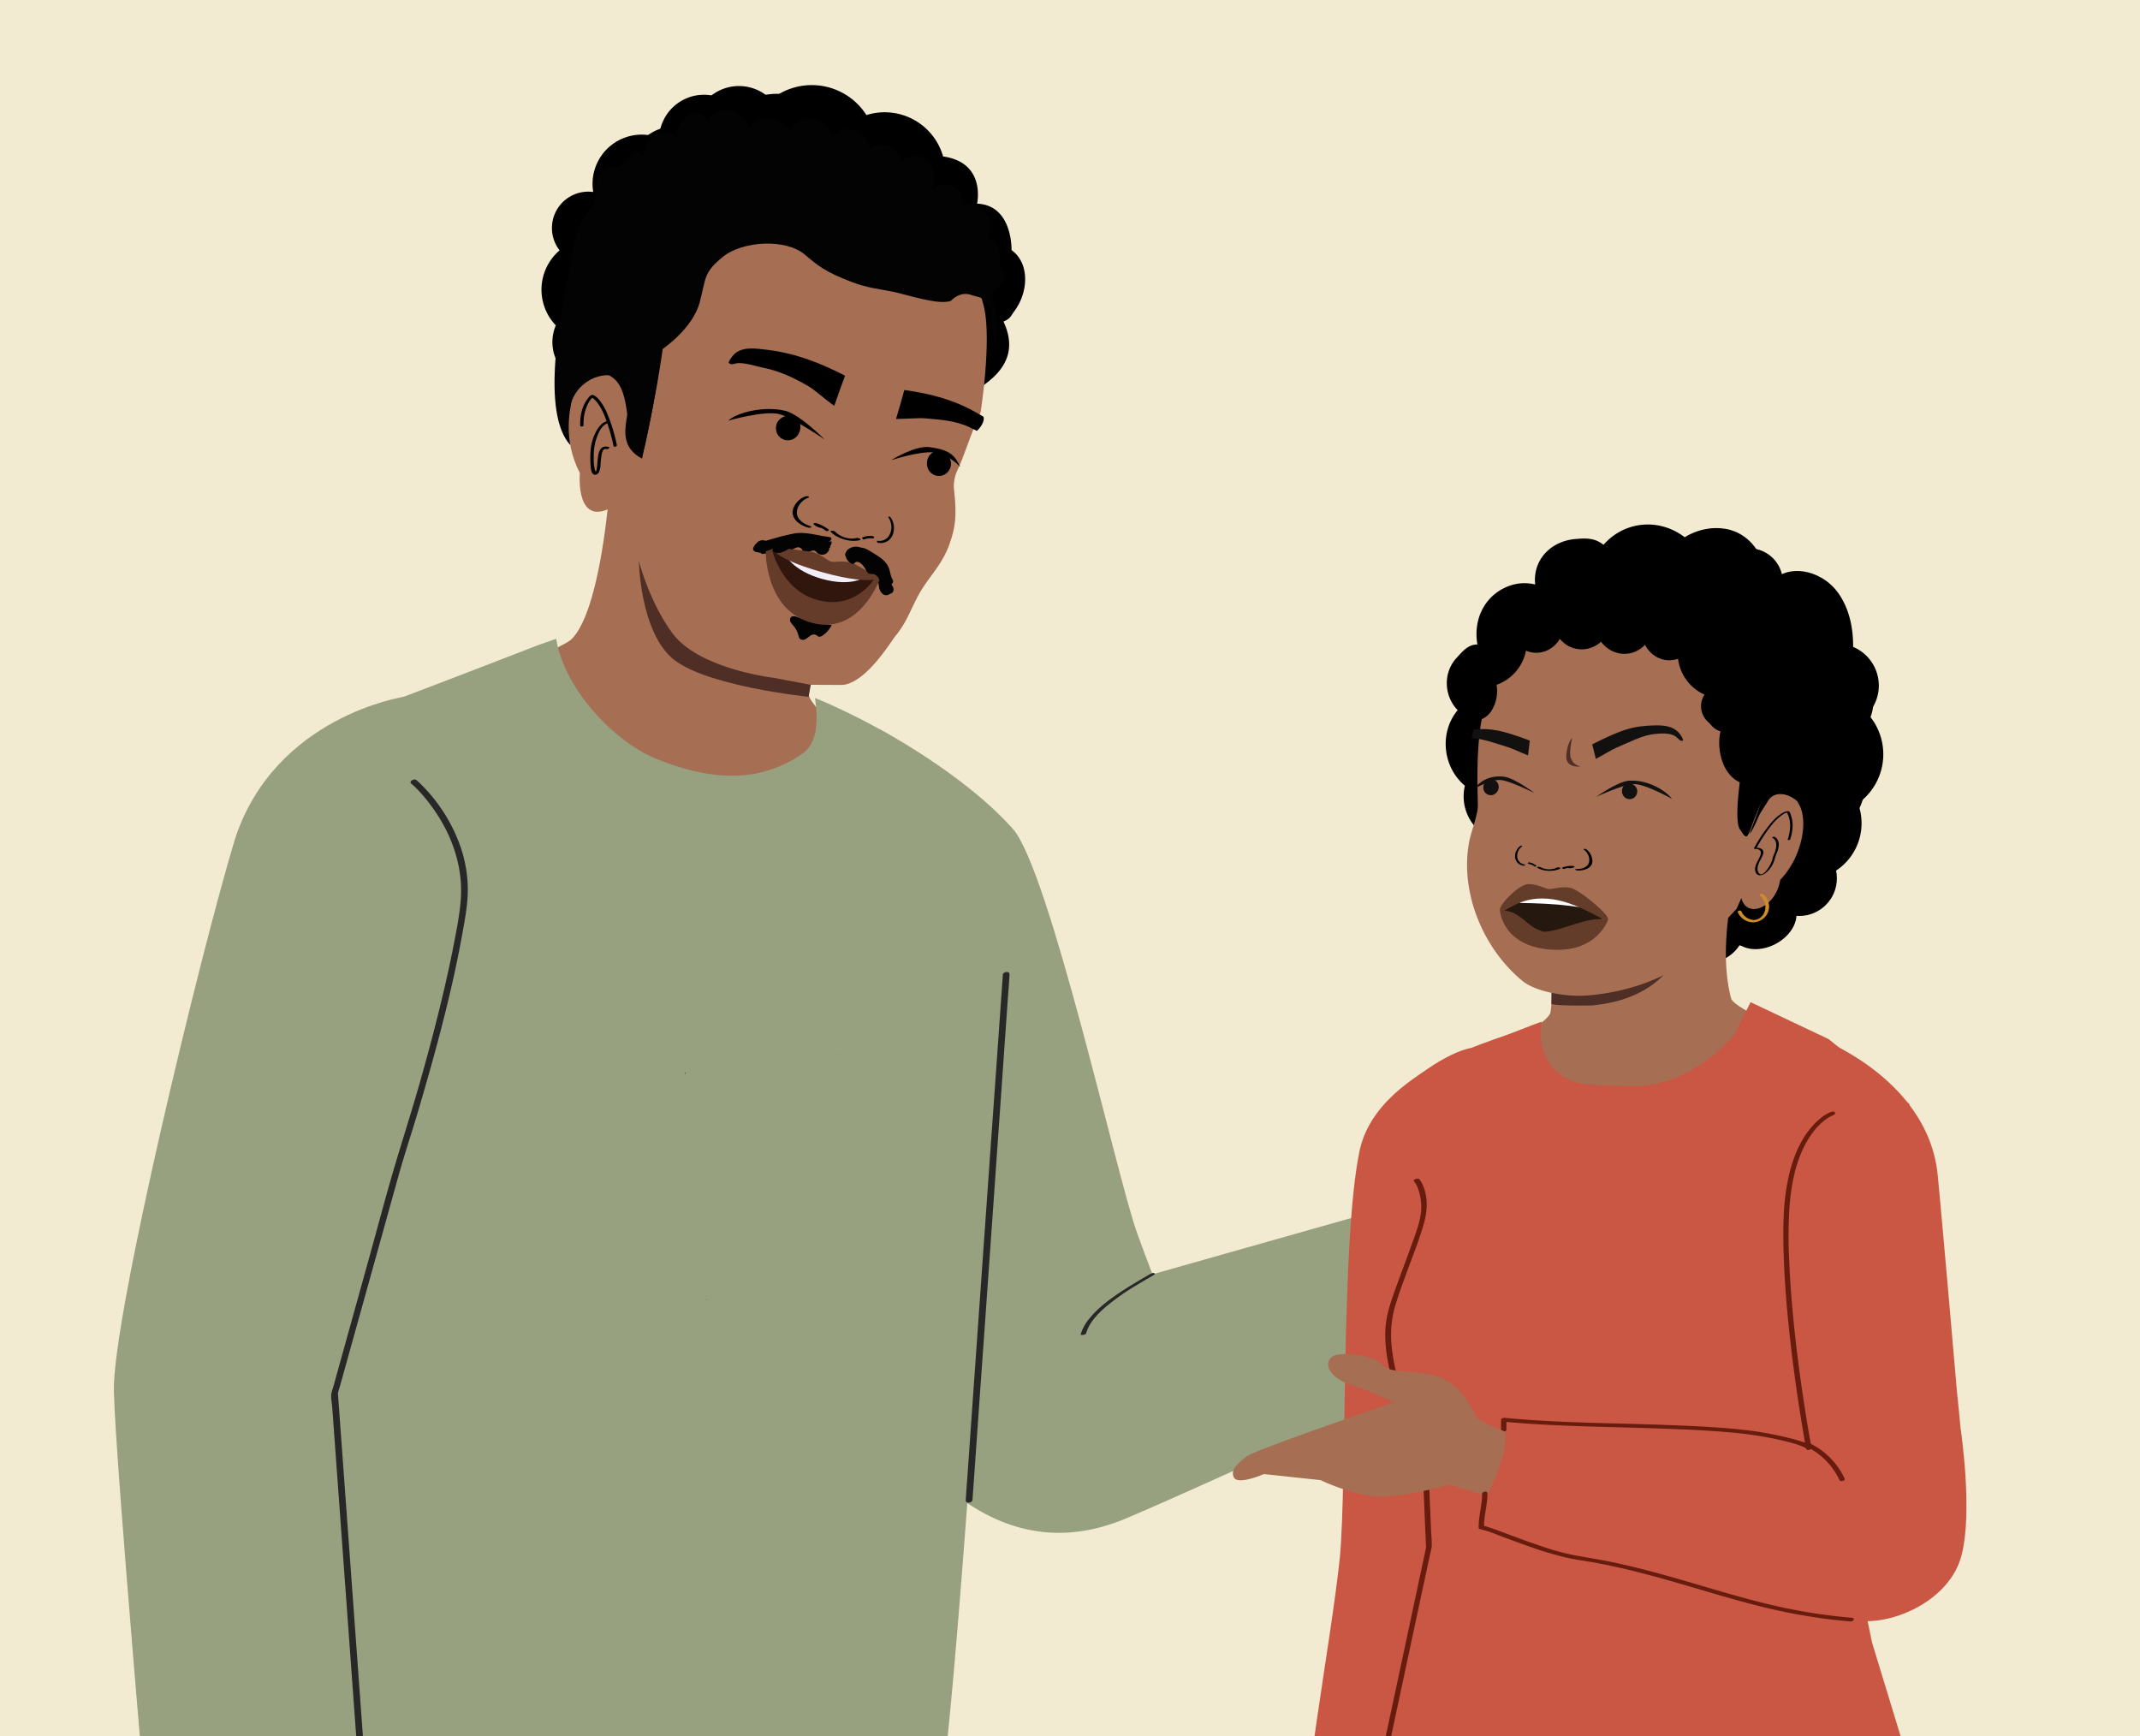 <svg xmlns="http://www.w3.org/2000/svg" viewBox="0 0 1303.15 1057.31"><rect x="0" y="0" width="1303.15" height="1057.31" fill="#808080" stroke="none"/><defs><style>.cls-1{fill:#f2ebd1;}.cls-2{fill:#a66e53;}.cls-3{fill:#97a07f;}.cls-4{fill:#4f2e25;}.cls-5{fill:#c95744;}.cls-6{fill:#681c0e;}.cls-7{fill:#030303;}.cls-8{fill:#252525;}.cls-9{fill:#010101;}.cls-10{fill:#13110f;}.cls-11{fill:#ce8d2a;}.cls-12{fill:#24180f;}.cls-13{fill:#fff;}.cls-14{fill:#643c2a;}.cls-15{fill:#513835;}.cls-16{fill:#745245;}.cls-17{fill:#282828;}.cls-18{fill:#653c29;}.cls-19{fill:#31160e;}.cls-20{fill:#f1eef7;}</style></defs><g id="Layer_11" data-name="Layer 11"><polyline class="cls-1" points="1330.16 1087.27 1330.16 -25.51 -19.64 -25.51 -19.64 1087.27"/><path d="M1137.4,434.72a25.54,25.54,0,0,0-19.09-42.79,27.94,27.94,0,0,0-32.71-35.7,20.65,20.65,0,0,0-34.11-17.32c-.37-.4-.76-.78-1.16-1.16a29.36,29.36,0,0,0-41.5,1.26,24.31,24.31,0,0,0-30.08,12l-56.86,177.6a46.41,46.41,0,0,0,42.53,29.25,40.39,40.39,0,0,0,54.08,15.32,23.46,23.46,0,0,0,40.77,2.44c2.07.49,4.18.89,6.3,1.21-1.83-6.7,2-15.19,11-14.64s18.46-7.14,20.17-16.05c1.14-6,9.1-8.82,14.26-7.09a10.78,10.78,0,0,1,2.09.94,20.24,20.24,0,0,0-2.83-6c.3-.11.61-.21.9-.33a34.5,34.5,0,0,0,20.25-44.4,36.37,36.37,0,0,0,3.23-2.6A36.78,36.78,0,0,0,1137.4,434.72Z"/><ellipse cx="1074.08" cy="561.21" rx="21" ry="15.35" transform="translate(-137.76 568.06) rotate(-27.91)"/><path class="cls-2" d="M900.25,723.37s14.23-39.72,28.9-52.59c4.13-3.62,50.09-39.72,50.09-39.72s12.09,8.45-1.65,23.69c-10.69,11.86-21.7,22.36-21.7,22.36h0L990,672s37.8-12.18,47.15-14.28,29.22-7.53,35.52,3.08c0,0,14.39-5.06,17.53,1.5a10.92,10.92,0,0,1,.94,10.09l-6.17,4.13s4.37.38,4.18,7.79-60,34.13-60,34.13L1027,722s42.81-11.31,45.14-7.91,4.76,5.92-1.06,10.18S954,774.82,940.26,777.5c-3.61.7-10.48-1-12.75-.46-6.39,1.38-17.93,6.8-17.93,6.8l-28.64-52.23Z"/><path class="cls-3" d="M896.33,720.88,651.06,790.36C638,805.17,521.27,747.6,507.35,761.64c-20.83,21,34,80,34,80s-20.15,10,7.39,36.21c35.47,42.35,78.65,69.38,133.59,48.13,19.12-7.39,201.52-89.36,249.22-117.23,0,0-18.74-27.91-25.84-49A224.58,224.58,0,0,1,896.33,720.88Z"/><path class="cls-4" d="M946.71,727a210.41,210.41,0,0,1-32.83,8,211,211,0,0,1-33.32,5.33,207.65,207.65,0,0,1,32.78-8A209.09,209.09,0,0,1,946.71,727Z"/><path class="cls-4" d="M940.75,712.25c0,.75-14.58,2.46-32.41,5.74s-32.17,6.73-32.38,6a131.39,131.39,0,0,1,31.87-8.71A127.34,127.34,0,0,1,940.75,712.25Z"/><path class="cls-4" d="M843.77,674s14.62,21.76-9.19,59C834.58,733,867,696,843.77,674Z"/><path class="cls-2" d="M1059.25,523.83s-14.51,48.92-5.1,84.13c1.31,4.91,25.28,15.45,25.29,15.45-1-.56-23,14.57-23.94,15.14-16.67,10.18-15.31,40.42-36.79,42.55-22.72,2.26-56.78,8.9-78,.5-14.91-5.89-14.21-32.35-26.25-42.42,0,0,27.73-16.52,29.58-22.22s1-53.85,1-53.85"/><path class="cls-5" d="M935.8,624.66c-6.59,3-96.52,22.17-107.89,76.16s-7.62,200.35-12,247.57c-5.82,55.06-23.68,142.72-25.83,213.37l5.36,66.39,50.57-3.25s42-251.73,63.17-327.49S935.8,624.66,935.8,624.66Z"/><path class="cls-5" d="M853.41,983.05c-.23,29.9-27.46,61.79-10.41,90,24.2,40,71,48.43,114.16,48.24,39-.18,77.71-4.9,116.13-10.92,17.42-2.73,35.34-7.54,52.76-6.74,2.73.12,46,1.45,44.44-3.41L1140,1000.3l-8.17-39.43,30.93-288.6-49.28-39.55L1066,610.26l-9.55,19.2c-13.52,16.77-36.79,31.39-59.11,31.86-6.54.14-24.1-.24-31.08-1-19.47-2.24-30.9-17.85-27.42-38.08.12-.65-39.38,15.41-42.27,15.81-15.43,2.13-41.36,22.15-45.06,28,0,0-12.37,142.87-12.45,166C839,848.05,854.12,886.57,853.41,983.05Z"/><path class="cls-6" d="M860.91,719.15a13.54,13.54,0,0,1,2.63,4.81,32.19,32.19,0,0,1,1.85,13.26c-.56,7-3.43,14.13-5.77,20.74-3.11,8.76-6.49,17.42-9.6,26.19-2.49,7-5.2,14.26-6.06,21.69-1,8.33-.09,16.89,1.55,25.08a97.06,97.06,0,0,0,10,28,63.85,63.85,0,0,0,8,11.53c.6.67,1.67,1.41,1.93,2.23a4.33,4.33,0,0,1,0,1.14L866,886.4l1.72,40.27.58,13.71a18.79,18.79,0,0,1,.09,2.12c0-.39-.18.75-.22.93l-4.81,22.51L855,1005.13l-8.34,39-4.79,22.4-.23,1.08c-.19.91,3.2.37,3.4-.56l3.41-15.94,7.84-36.67,8.7-40.68,6-28a31.81,31.81,0,0,0,.87-4.19,74,74,0,0,0-.34-7.87l-1.67-39.12-.72-17-.21-4.77a5,5,0,0,0,0-1.09c-.26-.84-1.4-1.63-2-2.3-6.63-7.4-11.15-16.56-14.33-25.9a102.48,102.48,0,0,1-5.44-27.83,62.46,62.46,0,0,1,2.81-21.6c2.62-8.65,5.89-17.1,9-25.57,3-8,6.11-16.12,8.35-24.42,1.95-7.25,2.25-14.88-.7-22a13.5,13.5,0,0,0-2.48-4.18c-.67-.69-3.87.55-3.23,1.22Z"/><path class="cls-7" d="M604.38,178.34c4.45-2.41,9.64-6.49,8.15-11.33-.45-1.45-1.47-2.66-2.07-4-1.46-3.34-.4-7.2-.85-10.81s-4.14-7.49-7.27-5.63c2.17-5.29,2.41-11.68-.71-16.47s-10.15-7.07-14.91-3.92a10.59,10.59,0,0,0-17.92-10.26c1.89-5.87,1.67-12.92-2.45-17.5s-12.78-4.88-15.88.45c-.89-8.64-12.92-13.68-19.7-8.25a13.34,13.34,0,0,0-23-7.55A14.08,14.08,0,0,0,482,79.64c-4.71-8.6-18.68-9.83-24.82-2.19A14.08,14.08,0,0,0,432,73.51c-1.84-4.75-8.84-5.66-12.94-2.65s-5.67,8.44-5.86,13.53c-2.41-4.26-8.86-4.72-12.9-2s-6.08,7.64-7.14,12.41c-5.88-4.29-5.66-2.35-10.66,2.93-1.13,1.19-2.11,2.6-3.59,3.3s-3.33.53-5,.73a11.16,11.16,0,0,0-9.14,7.55c-1.47,4.68.27,10-1.74,14.51-1.18,2.63-3.5,4.56-5.12,6.94-5.9,8.72-8.35,21.12-9.61,31.58-1,8.6-20.8,85.43.07,108.7,19.76-31.49,50.48-140.95,86.31-150.86a152.26,152.26,0,0,1,108.46,10.91s34.74,8,41.9,14.49S604.38,178.34,604.38,178.34Z"/><path d="M574.29,95.27c-.09-.33-.19-.66-.29-1a37,37,0,0,0-46.39-24.2,40.28,40.28,0,0,0-2.6-3.61,39.44,39.44,0,0,0-55.48-5.86,27.38,27.38,0,0,0-46.9,18,29.93,29.93,0,0,0-40.08,33,22.14,22.14,0,0,0-20.49,35.54c-.45.38-.88.78-1.31,1.18a31.49,31.49,0,0,0-1,44.51,26.07,26.07,0,0,0,11.19,32.89l186.92,71c19.1-6.44,28.48-35.34,29.8-55.44C608.47,230.64,621,217,611.07,195.81c4.2-1.78,4.23-3.06,6.91-6.75,8.16-11.25,9.26-28.61-2-36.76,0,0,.81-27.42-21-28.28C595,124,600.72,99,574.29,95.27Z"/><path d="M553,100.58c-.09-.33-.19-.66-.29-1-8.06-25.61-12.29-34.92-46.4-24.2a37.88,37.88,0,0,0-2.6-3.61,39.44,39.44,0,0,0-55.47-5.86,27.38,27.38,0,0,0-46.9,18,29.94,29.94,0,0,0-40.09,33,22.15,22.15,0,0,0-20.49,35.54c-.44.38-.88.77-1.3,1.18a31.47,31.47,0,0,0-1,44.5A26.07,26.07,0,0,0,349.59,231l186.92,71a49.76,49.76,0,0,0,33.74-43.88,43.31,43.31,0,0,0,19.49-57,25.16,25.16,0,0,0,4.92-43.52s.81-27.42-21-28.28C573.62,129.32,579.38,104.33,553,100.58Z"/><path class="cls-7" d="M603.26,178.18c4.45-2.42,9.64-6.5,8.16-11.34-.45-1.45-1.47-2.66-2.08-4.05-1.46-3.34-.4-7.2-.85-10.81s-4.13-7.49-7.26-5.63c2.16-5.29,2.41-11.68-.72-16.47s-10.14-7.07-14.91-3.92a10.59,10.59,0,0,0-17.92-10.26c1.9-5.87,1.68-12.91-2.45-17.5s-12.78-4.88-15.88.46C548.47,90,536.44,85,529.66,90.41a13.35,13.35,0,0,0-23-7.56,14.07,14.07,0,0,0-25.81-3.37c-4.71-8.61-18.68-9.84-24.83-2.19a14.08,14.08,0,0,0-25.18-4c-1.83-4.75-8.83-5.66-12.93-2.65s-5.68,8.44-5.87,13.53c-2.41-4.26-8.85-4.71-12.9-2S393.1,89.89,392,94.66c-5.87-4.28-5.66-2.35-10.66,2.93-1.12,1.19-2.11,2.6-3.59,3.3s-3.32.54-5,.73a11.17,11.17,0,0,0-9.14,7.55c-1.48,4.68.27,10-1.75,14.52-1.18,2.62-3.5,4.55-5.11,6.94-5.9,8.72-8.36,21.12-9.61,31.57-1,8.6-20.8,85.43.06,108.71C367,239.42,397.7,130,433.54,120A152.32,152.32,0,0,1,542,131s34.73,8,41.9,14.49S603.26,178.18,603.26,178.18Z"/><path class="cls-2" d="M371.33,295.64s-5,75.43-23.33,93.65c-4.8,4.77-50.11,23.44-50.11,23.44L458.8,522.68,535.14,468s-41.54-36.71-42.58-44.61,13.15-67.86,13.15-67.86"/><path class="cls-4" d="M496.6,400.78l-4.2,23.53s-64.91-6.6-83.79-24.11-19.56-58.35-19.56-58.35Z"/><path class="cls-8" d="M368.37,305c0,.15,0,.27-.05.42A.64.64,0,0,1,368.37,305Z"/><path class="cls-2" d="M370.61,299.83l5.22-58.95L386,175.82l34.84-50.59,50.4-13,52.1,19s39.36,5.81,51.82,12,18.44,22.71,23.73,42.52-1.55,63.92-1.55,63.92c.16,1.11-1.91,5.44-2.3,6.34-5,11.48-8,21.81-12,30.33A22.59,22.59,0,0,0,581,298.56c1.87,16.66.42,23.35-2.78,32.66-4.38,12.71-13.21,20.68-18.75,30.85-5.17,9.49-7.4,17.05-14.3,25.33-2.23,2.67-17.69,28.52-32.17,29.69L493.7,417l-22.38-4.22s-45.56-5.28-61.69-27-22.2-50.29-22.2-50.29"/><path d="M602.85,159.88c-.27,1-.58,2.35-.9,3.92-.53-1-1.11-2.18-1.75-3.52a78.73,78.73,0,0,0-4.38-8A23.58,23.58,0,0,1,602.85,159.88Z"/><path d="M374.86,169.81l.53-2.82c2.31-12.57,18.42-30,43.09-46.47,42.43-28.44,40.79-29.2,93.95-14.12,3.66,1,7.28,2.22,10.75,3.5,30,11,56.33,16.5,72.64,42.42a12.12,12.12,0,0,0-7.2-1.92,5.67,5.67,0,0,0-4.72-5c-22.62-4.48-41.26-20.68-63.08-27.94-4.52-1.5-15.6-5.73-23.28-4.73-17.63-4.13-40.13-1.62-48.93.43-11.7,2.74-39.47,8.18-41.88,37.54l-14.64,88.58c-.78,5,.37,11.4-.09,16.37l-25.74,13.87c-4.19-18.68-9.32-40.7-11.31-45.88C351.84,215.57,372.41,182.91,374.86,169.81Z"/><path class="cls-2" d="M375,307.54c-25.07,15.88-21.9-19.5-21.9-19.5-10.61-20.63-6.46-39.18-3.1-51.74S367.22,227,367.22,227c11.56,3.94,15.43,11.48,16.41,53.65"/><path d="M565.15,142c-19.25-4.32-67.21-28.16-93.08-35.22-10.72-2.92-52.3,16.5-58.25,21.64-13.63,11.8,4.55,49.11-23.21,90-9.17,13.5-12.42-14.12-22.16-6.05S355,223.68,355,223.68c3.11-44,3-42.42,21.12-82.71s67.84-49.12,90.81-48.08,92.89,22.83,110.32,35.79"/><path d="M375.61,271a102.71,102.71,0,0,0-5.83-19.12,32.36,32.36,0,0,0-5.17-8.71,9.13,9.13,0,0,0-3.27-2.58c-1.42-.55-2.49.95-3.27,1.94-3.68,4.62-4.89,10.74-4.77,16.52,0,1.09,2.09.79,2.07-.15a26.69,26.69,0,0,1,2.83-13.35,16.44,16.44,0,0,1,2.09-3,5.44,5.44,0,0,1,.87-.87l-1,.27c-.51-.11-.08,0,0,0,.31.24.1,0,.47.23a10.73,10.73,0,0,1,2.1,1.82c3.2,3.56,5.13,8.23,6.73,12.67a121.38,121.38,0,0,1,4.14,14.84c.21,1,2.25.44,2-.54Z"/><path d="M370.64,272.2c-8.27-2.26-6,10.42-7.61,14.67-.09.22-.26.43-.33.65a2.47,2.47,0,0,1-.23.23l0,0a.49.49,0,0,1,.53-.06,12.27,12.27,0,0,1-.82-1.79,31,31,0,0,1-.62-8,33.46,33.46,0,0,1,1.54-10.65c1.25-3.67,3.42-8.92,7.72-9.73,1.28-.24.91-1.53-.35-1.3-4.28.8-6.88,4.89-8.46,8.61a28.44,28.44,0,0,0-2.33,9.23,56.1,56.1,0,0,0,0,9.87c.16,1.41.3,4.07,1.74,4.89s2.84-.36,3.41-1.54a13.78,13.78,0,0,0,.91-4.76,40.13,40.13,0,0,1,.79-6.47c.4-1.58,1.05-3.08,2.89-2.58.82.22,2.41-1,1.2-1.31Z"/><path d="M485,254.63c-2.59-2.2-6.34-1.67-8.65-.41a7.7,7.7,0,0,0-3,3,7.87,7.87,0,0,0,.21,7.4,7.31,7.31,0,0,0,7.85,3.3c4-.85,6.15-4.91,6-8.26a7.14,7.14,0,0,0-2.34-5"/><path d="M569.71,274.69c3.29-.85,6.43,1.25,8,3.4a7.67,7.67,0,0,1,1.44,4,7.87,7.87,0,0,1-3.41,6.56,7.32,7.32,0,0,1-8.51-.44c-3.21-2.51-3.39-7.1-1.77-10a7.14,7.14,0,0,1,4.28-3.47"/><path d="M542.67,280.22s14.57-9.13,23.42-7.94c12.92,1.74,15.51,5.34,18.67,12.16,0,0-6.9-8-16-8.94C560,274.57,542.67,280.22,542.67,280.22Z"/><path d="M502.27,267.71s-15.17-15.26-23.82-17.48c-12.63-3.24-29.49.78-35,5.92,0,0,22.48-6.45,31.32-3.92C483.24,254.64,502.27,267.71,502.27,267.71Z"/><path d="M514.59,228.8c-1.06,2.91-2.13,5.82-3.21,8.75-.82,2.22-2.53,7.35-3.35,9.56-6.33-4.43-11.62-9.54-15.86-12-8.4-4.86-17.28-9.17-26.88-11.06-4.6-.91-12.66-3.69-17.11-2.76-1.4.29-2.91,1.14-4.33-.27-.59-.58,1.87-3.75,2.12-4.07,5-6.38,13.86-4.84,22-3.83,16.57,2.05,31.82,8,46.64,15.67"/><path d="M598.71,253.64l-4.82-2.73c-13.39-7.64-28-11.32-43.2-13.42q-1.25,4.47-2.51,9c-.63,2.29-1.92,6.36-2.54,8.64,7.14-.07,13.48-.74,18-.36,8.92.74,18.34,1.42,26.49,5.28.65.31,4.11,2,4.72,2.34C598.71,259,599.73,254.63,598.71,253.64Z"/><path d="M521.48,327.62c-4.17,1.14-9.73-.62-12.93-3.85-.71-.72-3.59-.84-2.6.16,4.23,4.27,12.3,6.43,17.68,4.95.53-.14.53-.54,0-.87a3.21,3.21,0,0,0-2.13-.39"/><path d="M504.59,322.47a23.38,23.38,0,0,0-7.62-3.92,1.85,1.85,0,0,0-1.33.12c-.29.16-.4.44-.13.69a8.88,8.88,0,0,0,4.2,2.06,1.73,1.73,0,0,0,1.49-.23c.34-.33-.06-.69-.43-.77a7,7,0,0,1-3.39-1.67l-1.47.8a20.9,20.9,0,0,1,6.8,3.53,1.74,1.74,0,0,0,1.52.18c.34-.12.75-.47.36-.79"/><path d="M493.41,320.28c-3.25-.83-6.76-3.17-7.79-6-1.56-4.36,2.05-9.73,6.69-11.22.51-.16.35-.56-.08-.76a2.62,2.62,0,0,0-1.83,0c-4,1.3-7.45,5.58-7.73,9.27-.26,3.45,2.33,6.49,6,8.36a17.67,17.67,0,0,0,3.51,1.34c.49.12,1.42.18,1.75-.16s-.08-.63-.54-.75"/><path d="M527.86,327.3a.45.45,0,0,1,.56-.54,3.84,3.84,0,0,0,2.73-.27c.21.43.41.86.62,1.28a11.6,11.6,0,0,0-5.55.7.91.91,0,0,1-1-.41c-.17-.22-.3-.7.06-.84"/><path d="M525.27,327.22a12.86,12.86,0,0,1,6.21-.76,1.1,1.1,0,0,1,.78.61.49.49,0,0,1-.17.68"/><path d="M534.55,329.31a6.86,6.86,0,0,0,6.6-2.76,10.23,10.23,0,0,0-.08-11.32.41.41,0,0,1,.32-.67,1.26,1.26,0,0,1,1.05.63,11.45,11.45,0,0,1,1.37,9.91,7.91,7.91,0,0,1-8.9,5.48c-.32-.07-.87-.35-.93-.78s.26-.55.57-.49"/><path d="M441.52,107.31c-19.87,3.73-28.69,8.84-41.15,24.77l112.9-16.93a96.31,96.31,0,0,0-22.48-6.68C470.79,105.5,461.4,103.58,441.52,107.31Z"/><path d="M441.94,106.24a89.78,89.78,0,0,0-20.65,6,52.08,52.08,0,0,0-15,10.58,100.66,100.66,0,0,0-8.16,9.34c-.89,1.14,1.31,1,1.84,1l11.27-1.69,26.94-4,32.57-4.88L499,118.3c4.56-.68,9.14-1.28,13.68-2l.19,0c.59-.09,4.16-1.39,2.43-2.11a112.37,112.37,0,0,0-15.57-5.29c-5.09-1.28-10.32-1.93-15.51-2.7-8.55-1.26-17.13-2.31-25.79-1.91a121.66,121.66,0,0,0-16.47,2c-.76.15-2.66.52-2.86,1.47s1.57.76,2,.67a99.86,99.86,0,0,1,25.76-1.73c4.19.32,8.36.87,12.52,1.48,5,.72,10,1.3,14.93,2.43a110.07,110.07,0,0,1,16.95,5.63l2.42-2.11-11.27,1.69-26.94,4-32.57,4.88-28.25,4.24-9.25,1.38A38.47,38.47,0,0,0,401,131a1.25,1.25,0,0,1-.19,0l1.84,1c3.91-5,8.11-9.89,13.18-13.76A45.12,45.12,0,0,1,430,111a102.6,102.6,0,0,1,11.11-2.66c.76-.14,2.65-.51,2.86-1.46S442.4,106.16,441.94,106.24Z"/><path class="cls-7" d="M391.94,213.78c14.13-6.07,24.94-22.91,28.87-37.78s-.93-25.08,11-34.78,49.37-6.89,61,3.12c7.38,6.36,18.16,11.25,25.78,17.32s17.34,8,26.76,9.92c7.38,1.47,18.33,4.47,25.17,1.34,6.16-2.81,7-2.3,9.91-8.43,2-4.37,8.17-3.21,15.51,2.46s1.64,10.83,6.43,18.78c8.12-18.9-5.27-39.46-20.1-53.71C561.68,112.28,540,95.1,512,90s-56.11-10.81-83.93-4.58c-13.36,3-21.13,10-32.44,17.72C378.19,115,360.63,139,354.1,159c-4.73,14.54-7.43,29.85-6.77,45.12.13,3,.08,48.18.09,45.21.08-24.76,24.11-31.55,33-24.18,13.25,11-10.71,36.11,11.82,48q8.58-37.56,13.4-75.85"/><path class="cls-7" d="M516,334.77a6,6,0,0,0,3,6.93,1.56,1.56,0,0,0,1.13.19c.36-.11.6-.44.91-.66,1.28-.9,3,.28,3.93,1.52a17,17,0,0,1,2.17,3.76,4.23,4.23,0,0,0,1.7,2.46,8.22,8.22,0,0,0,2.06.35,4.93,4.93,0,0,1,3.4,3.35,35.05,35.05,0,0,1,1,4.89,6.76,6.76,0,0,0,2.37,4.26c1.36.95,3.55.84,4.41-.58s.09-3.16-.65-4.61c-2.51-4.84-5.07-9.75-8.77-13.76s-8.74-7.08-14.2-7.21"/><path class="cls-7" d="M506.46,329.71a4.49,4.49,0,0,1-7,3.8,6.22,6.22,0,0,0-1.34-.83c-1.22-.41-2.44.51-3.47,1.28s-2.51,1.44-3.51.64a11.21,11.21,0,0,1-1.09-1.45,3.09,3.09,0,0,0-3.06-.65,16.12,16.12,0,0,0-3,1.39c-2.86,1.45-6.11,1.84-9.29,2.21l-10.1,1.17a1.31,1.31,0,0,1-1.1-.21,1,1,0,0,1-.19-.89c.28-1.91,2.34-3,4.22-3.39s3.94-.46,5.5-1.59c.69-.49,1.23-1.17,2-1.6a6.46,6.46,0,0,1,2.82-.66,115.23,115.23,0,0,1,25,.72"/><path class="cls-7" d="M505.09,327c-7.14-.78-14.14-3.31-21.39-2.17a38,38,0,0,0-11.05,4L462.49,334c-.79.4-1.82,1.51-.8,2.22s2.86.25,4-.14c4.64-1.57,8.69-4.42,13.11-6.4a13.11,13.11,0,0,1,5.65-1.5,30,30,0,0,1,8.47,1.57,5.56,5.56,0,0,0,4.51-1.21c1.07-.93.66-1.77-.57-2.12a35.62,35.62,0,0,0-9.65-1.69,25.68,25.68,0,0,0-9.43,1.9c-5,2-9.43,5.28-14.56,7l3.19,2.08,9.06-4.53c2.46-1.23,5-2.66,7.76-3,6-.81,12,1.57,17.92,2.22a6,6,0,0,0,4.51-1.21c.93-.8.82-2-.56-2.12Z"/><path class="cls-7" d="M494.3,325.69a31.31,31.31,0,0,0-13.38.51,4.2,4.2,0,0,0-2.08,1.24,2,2,0,0,0-.53,1.76c.51,1.51,2.46,1.63,3.76,1.3.5-.13,1-.24,1.49-.34.23-.05.92-.09,0,0l.65-.1a26.78,26.78,0,0,1,2.83-.24l.65,0h.06a6.49,6.49,0,0,1,1.52.08c.95.08,1.88.21,2.81.38,1.41.27,3.59-.54,4.16-1.94s-.57-2.38-1.93-2.63Z"/><path class="cls-7" d="M522.93,336.6c.19-.61.11-.16,0-.19s-.86.34-.88.34a1.92,1.92,0,0,1-.74.15c-.11,0-.08,0,.1,0a2.47,2.47,0,0,0,.52.18A27.09,27.09,0,0,1,525.4,339a36.58,36.58,0,0,1,5.93,4.17,10.82,10.82,0,0,1,3.47,5.68c.53,2.41.44,4.93,1.53,7.2.58,1.21,2.54,1,3.59.66.66-.19,3.35-1.19,2.79-2.37-1.37-2.86-.88-6.17-2.12-9.07a15.61,15.61,0,0,0-5.54-6.33c-1.31-.94-2.68-1.81-4.07-2.65a25.8,25.8,0,0,0-4.26-2.31,9.1,9.1,0,0,0-6.44.09,5.7,5.7,0,0,0-3.71,3.37c-.41,1.35,2,1.38,2.73,1.27,1.2-.18,3.22-.74,3.63-2.11Z"/><path class="cls-7" d="M390.67,219.91c14.13-6.08,31.5-20.92,35.42-35.79s2.16-18,14.09-27.72,38.45-11.27,50.07-1.26c7.37,6.36,12.2,10.46,28.86,16.75,9,3.39,15.53,3.94,24.95,5.82,7.38,1.47,28.23,8.52,35.07,5.4,0,0,5.29-6,12.16-3.53s13.09-1.24,13.76,32.34c8.13-18.89-9.23-59.52-24.07-73.77-20.57-19.74-42.22-36.92-70.27-42.05s-56.11-10.81-83.93-4.58c-13.36,3-21.13,10-32.44,17.72-17.42,11.85-35,35.85-41.5,55.89-4.74,14.54-7.44,29.85-6.78,45.12.13,3,.08,48.18.09,45.21.08-24.76,24.11-31.55,33-24.18,13.25,11-10.71,36.11,11.82,48,5.72-25,10.2-50.36,13.4-75.84"/><path class="cls-4" d="M1027,565s-2.8,41.94-57.27,47.25c0,0-23.12.49-25-1l.07-13.2Z"/><circle cx="1095.67" cy="534.85" r="22.9"/><path d="M907.35,509.92c-11.84-5-18.42-18.56-15.3-31.46-13.13-11-15.58-31-5.47-44.67.34-.47.7-.92,1.06-1.36-8.47-8.67-8.85-22.82-.85-31.6,3.92-4.29,7.17-8.42,12.87-8.38-2.85-16.23,5.35-31.12,20.32-36a26.91,26.91,0,0,1,14.86-.53c-1.58-15.2,9.75-26.32,24.08-27.65,6.59-.62,12.21-.84,17.52,3.49,14-15.93,37.77-16.56,53.13-1.4a42,42,0,0,1,3,3.27c31-9.09,38.63-.56,47.22,18.15l.42,1c11.08-9.68,29.44-4.62,38.6,7.55s10.89,28.82,8.94,44.06c11.78,6.69,16.42,22.11,10.35,34.44a24.05,24.05,0,0,1-8.7,9.76c12.44,19.87,8,46.26-10.13,59.63,1.65,20.3-8.4,39.38-25.47,48.33"/><path class="cls-2" d="M946.42,388.91a5.63,5.63,0,0,1-.54.69l.51-.29ZM926.77,392l0,.34c.32-.22.64-.45.93-.68C927.71,391.25,926.77,392,926.77,392Zm130.77,161.37,2.86-6.52c3.2,12.92,21,6,23.65-11.05,13.67-14.24,17.28-36.81,11.19-46.4l-.71-1.38c-4.55-4.37-13.2-7-17.61-.82-1.52,2.73-3.75,5.77-5.26,8.5-1.55,3.14-3.94,9.5-6.34,12.17,0,0,11.63-30,12.6-37.67s2-26.58-10.84-38.42c0,0-15.12-17.27-20.71-25.76l-2.15-1c-1.31-.09-2.22.25-3.54.15,0-.4.5-.77.55-1.58-2.25.66-4,.13-5.74,0,.47-.37,1.38-.72,1.4-1.12-1.78.28-3.51-.25-5.27-.37.47-.37,1.4-1.12,1.43-1.52-2.25.65-3.52-.24-5.28-.37a3,3,0,0,0,1-1.55c-1.82.68-3.55.16-5.31,0,.47-.38,1-1.15,1.43-1.53-2.25.66-3.51-.24-5.27-.36-.44,0,.94-.75,1-1.15a16.06,16.06,0,0,1-4.43.09c0-.4.94-.74,1-1.14-2.7.62-4-.28-5.72-.4l1.43-1.52a6.25,6.25,0,0,1-5.32.43c.46-.37,1.39-1.11,1.42-1.52a8.72,8.72,0,0,1-7.09.32c.44,0,1.41-1.12,1.43-1.52-2.31,1.46-4,.93-6.23.78.46-.37,1-1.15,1.9-1.9-2.75,1.44-5.88,2-8.44.63.44,0,1-1.15,1-1.55-1.88,1.49,1.57-.3-.61-.85,0,0-5.17,1.26-5.14.85-1.84,1.09,5.12-6.52,2.92-6.67.5-.78-12.67-.13-11.73-.87-2.31,1.46-1.8.65-4.41.07,0,0-9.47,4.19-9,3.82-2.34,1.86-3.22.1-5.82-.49.46-.37,1.46,1.8,1.93,1.43-1.87,1.49-1.15-.48-3.34-.64,0-.4-7-3.12-7-3.52-2.28,1.05-1.58,1.28-4.21,1.09,0-.4-2,4.33-1.5,4-1.87,1.49-1.69.17-3.86-.39l-2.29,1.35c-2.34,1.87.74,1.2-1.87.61,0-.28,9.84,2,10.28,1.45a16,16,0,0,1-5.84,2.1c0-.4.53-1.17.56-1.58a8.86,8.86,0,0,1-7.21,1.93c.44,0,.94-.74,1-1.15-2.34,1.87-5.06,2.89-7.62,1.5v-.07a13.82,13.82,0,0,1-6.35,2.46,1.72,1.72,0,0,1,1-1.55l-1.76-.12c-2.42,3.07,7.82,2,6.66,5.94,0,0-12.37,4.93-21.21,28.32-7.25,19.2-5.19,56.7-5.2,63.19,0,5.61-4.2,16.22-5.29,22-5.89,31.26,8.88,65.33,32.17,84.57,9.28,7.66,28.64,9.81,38.41,9.17,20-1.29,47.06-8,65.67-24.36"/><path class="cls-9" d="M938.08,528.08a11.43,11.43,0,0,0,10.14.19c.67-.33,2.77.21,1.83.68-4,2-10.25,1.68-13.79-.48-.35-.22-.26-.48.21-.59a2.49,2.49,0,0,1,1.61.2"/><path class="cls-9" d="M951.36,528.26a18.18,18.18,0,0,1,6.33-1,1.46,1.46,0,0,1,.93.37c.17.17.19.39,0,.5a7.07,7.07,0,0,1-3.48.48,1.31,1.31,0,0,1-1-.48c-.17-.3.2-.45.48-.42a5.69,5.69,0,0,0,2.81-.4l.87.86a16.54,16.54,0,0,0-5.66.91,1.37,1.37,0,0,1-1.13-.21c-.22-.15-.44-.47-.08-.6"/><path class="cls-9" d="M959.86,529.19c2.52.14,5.56-.68,6.94-2.4,2.08-2.61.7-7.38-2.3-9.4-.33-.21-.13-.45.22-.49a2.13,2.13,0,0,1,1.32.37c2.62,1.76,4.1,5.75,3.49,8.31-.58,2.38-3.12,3.88-6.18,4.34a13.83,13.83,0,0,1-2.81.15c-.39,0-1.06-.19-1.23-.49s.2-.41.55-.39"/><path class="cls-9" d="M933.58,526.48a.32.32,0,0,0-.28-.48,3,3,0,0,1-1.9-.78l-.73.74a9,9,0,0,1,3.83,1.67.71.71,0,0,0,.81-.06c.18-.11.37-.41.14-.58"/><path class="cls-9" d="M935.45,527a10,10,0,0,0-4.28-1.85.85.85,0,0,0-.7.23.34.34,0,0,0,0,.5"/><path class="cls-9" d="M928.33,526.39a5.16,5.16,0,0,1-4.13-3.29,7,7,0,0,1,2.57-7.63.29.29,0,0,0-.08-.53,1,1,0,0,0-.89.2,7.88,7.88,0,0,0-3.19,6.41,5.65,5.65,0,0,0,3.4,5.11,6.15,6.15,0,0,0,1.78.51c.25,0,.7,0,.84-.32s-.07-.43-.3-.46"/><path d="M1069.63,516.34a96.34,96.34,0,0,1,9.12-13.83,31.9,31.9,0,0,1,6.42-6.24,11.71,11.71,0,0,1,2-1.12,5.87,5.87,0,0,1,.55-.21l.44-.11.32,0c0,.08-.16-.07,0,0-.73-.41-.3-.07-.23.14.15.42.43.82.6,1.24,2,4.78,1.36,10.2-.2,15-.18.55,1.32.36,1.5-.17,1.52-4.67,2.12-9.92.42-14.64-.36-1-.71-2.55-2-2.44a8.49,8.49,0,0,0-3.4,1.26,26.36,26.36,0,0,0-6.25,5.43,88.19,88.19,0,0,0-10.7,15.67c-.36.64,1.14.53,1.4.07Z"/><path class="cls-10" d="M897.28,444.19c10.89-.91,17.45.51,34.29,6.77l-.06.41c-.26,2.3-.12,1-.39,3.33l-.63,5.29c-5.49-2.13-9.36-4.21-12.94-5.25-6.78-2-14.38-5.09-21.55-5.11Q896.71,446.93,897.28,444.19Z"/><path class="cls-10" d="M969.69,453.65c.55,2.26.25,1,.8,3.27q.63,2.59,1.28,5.17c5.54-2.87,9.37-5.47,13-7,7.25-3,15.3-7.44,23.2-8.18,3.79-.35,9.23-.75,12.59,1.7.91.66,2.94,3.32,4.23,2.36.53-.4-1.11-3-1.28-3.21-3.33-5.14-9-6.23-15.66-6.06-13.5.36-19.89,2.32-38.3,11.56"/><path class="cls-11" d="M1071.72,545.44a8.7,8.7,0,0,1,1.92,11.59,7.48,7.48,0,0,1-2.26,2.15,6.83,6.83,0,0,1-1.31.62c-.52.19-1.08.22-1.59.4.28-.1.25,0,0,0l-.67,0a9.7,9.7,0,0,1-2-.41,8.67,8.67,0,0,1-5.43-4.92c-.36-.86-2.52-.22-2.18.58a10.38,10.38,0,0,0,9.72,6.19,10.12,10.12,0,0,0,6.9-3.31,9.51,9.51,0,0,0,2.46-6.51,9.87,9.87,0,0,0-3.86-7.48c-.64-.52-2.61.42-1.71,1.15Z"/><path d="M1068.44,516.81c1.32.1,3.37.32,3.78,1.88.31,1.21-.4,2.59-.9,3.66-1.17,2.49-3.37,5.71-2.3,8.58,1.26,3.39,4.89,1.89,6.91.09a16.87,16.87,0,0,0,4.06-5.87c.72-1.66,1-3.44,1.71-5.07,1.5-3.27,2.82-8.44-1.13-10.52-.39-.21-1.62.4-1.41.52,3.57,1.87,2.66,6.35,1.42,9.43-.18.46-.41.89-.6,1.35a16.21,16.21,0,0,0-.55,2,19.11,19.11,0,0,1-3.48,6.82c-.77.93-2.32,2.87-3.72,2.7s-1.92-2-2-3.13c-.13-2.89,1.91-5.53,3-8.09.41-1,.88-2.32.29-3.35-.76-1.35-2.75-1.52-4.11-1.63-.34,0-1.71.58-1,.64Z"/><path class="cls-10" d="M910.89,475.51a5,5,0,0,0-5.48.12,4.83,4.83,0,0,0-1.79,2,5,5,0,0,0,.45,4.66,4.64,4.64,0,0,0,5.1,1.75,5.13,5.13,0,0,0,3.42-5.48,4.57,4.57,0,0,0-1.7-3.06"/><path class="cls-10" d="M990.73,477.15a5,5,0,0,1,5.18,1.8,4.94,4.94,0,0,1,1.09,2.47,5,5,0,0,1-1.88,4.29,4.63,4.63,0,0,1-5.39.09,5.12,5.12,0,0,1-1.55-6.27,4.52,4.52,0,0,1,2.55-2.38"/><path d="M1023.32,328.88s11.67-9.53,27.49-6.84,23.22,17.94,22.9,23.63S1023.32,328.88,1023.32,328.88Z"/><path class="cls-12" d="M942.86,545.24c10.69.93,29.73,8,34.12,12.56,0,0-9.73,14.56-34.54,12.41s-27.38-16.62-27.38-16.62S929.24,544.06,942.86,545.24Z"/><path class="cls-13" d="M971.3,553.83s-12.64-2.13-22.79-3-23-1-23-1-1-7.73,17.43-6.14S971.3,553.83,971.3,553.83Z"/><path class="cls-14" d="M940.38,567.41c11.75-.65,25.45-9.53,38.92-7.52,0,0-6.6,20.83-35.76,18.3s-30.17-24-30.17-24C927,554.51,928.91,564.74,940.38,567.41Z"/><path class="cls-14" d="M930.68,538.35c6.16.08,9.85,2.74,12.51,3s6.75-1.76,12.84-.77c5.7.92,25.75,17.84,22.88,19.42s-17.79-11.13-36.23-12.73-26.4,9.48-29,7.42S924.91,538.28,930.68,538.35Z"/><path class="cls-4" d="M962.42,466.74s-9.4,1.3-8.62-7,3.58-10.27,3.58-10.27-2.27,9.3-.71,12.48C958,464.71,959,465.71,962.42,466.74Z"/><path class="cls-10" d="M972.05,485.17s13.12-9.29,19.76-9.76c12-.86,23,6.41,26.32,11.06,0,0-17.09-9.68-23.9-9C987.72,478,972.05,485.17,972.05,485.17Z"/><path class="cls-10" d="M934.58,483s-12.27-9.16-18.46-10c-9-1.17-15.12,2.88-18.4,7.35,0,0,10.52-6.3,16.87-5.29C920.66,476,934.58,483,934.58,483Z"/><path d="M981.18,373.13,942.9,353.21c-12.44,4.74-16.55,13.31-26.63,23.44-14,14.1-24.29,28.91-25.49,49.19a22.89,22.89,0,0,1-2,8.37,16.76,16.76,0,0,0,1.34,1,13.45,13.45,0,0,0,10.78,3.18,12.89,12.89,0,0,0,7.59-6A22.77,22.77,0,0,0,911.34,417a27.64,27.64,0,0,0,17.9-20.83c7.52,3.3,16.28.26,20.65-7.17a17,17,0,0,0,16.42,6.12C976.07,393.26,982.72,383.43,981.18,373.13Z"/><path d="M971.6,374.69l39.54-17.3c12.09,5.56,23.58,12.47,32.95,23.25,13.06,15,14.33,32.41,14.15,52.72a23,23,0,0,0,1.45,8.49c-.46.32-.92.64-1.41.92a13.45,13.45,0,0,1-11,2.44,12.91,12.91,0,0,1-7.17-6.49,22.79,22.79,0,0,1-1.81-15.59,27.67,27.67,0,0,1-16.46-22c-7.72,2.78-16.26-.84-20.11-8.54a17,17,0,0,1-16.8,5C975.35,395.11,969.37,384.86,971.6,374.69Z"/><path d="M1035.86,429.81a12.87,12.87,0,0,0,12.61,13.09c-4.1,10.34-.69,34.2,18.16,35.23,19.44.29,33.29.44,50.64-9.39a41.87,41.87,0,0,0,8.76-6.61,18.58,18.58,0,0,0-1.38-7.23,177.16,177.16,0,0,0-10-19.44,6.82,6.82,0,0,1-1-4.34,9.39,9.39,0,0,1,3.27-4.25,16,16,0,0,0-7.77-27,9.2,9.2,0,0,0,.17-12.7,44.88,44.88,0,0,0-11.39-8.33c-7.44-4.89-13.67-12.28-22.22-14.48a22,22,0,0,0-23.6,9.1,31.39,31.39,0,0,0-18.29-2.23,12.79,12.79,0,0,0-10.08,13.61l-1.66.35a26,26,0,0,0-.63,2.78,26.41,26.41,0,0,0,21.57,30.49A12.87,12.87,0,0,0,1035.86,429.81Z"/><path d="M1061.18,464.33s-5.9,34.34-1.71,40.61,4.14,6.72,8.2-4.44a188.13,188.13,0,0,1,10-22.11Z"/><path class="cls-3" d="M613.26,555.83l-4.36-51.42c3.28,6.83-29.42-33.12-63.67-54.72-14.64-9.22-39.32-21-48.94-24.61,1.84,13.12,1.8,27.11-7.51,33.72a74.29,74.29,0,0,1-44.87,13.56c-15.31-.4-30.56-4.67-44.66-10.49C372.88,451,343.42,418.61,338.69,389l-10.77,3.76S242,426.06,228.64,430.69s-23.82,345.66-23.82,345.66L167.61,918.59c-3.72,13.73-82.37,102-41.65,213.88,0,0,295-21.9,325.42-20.75,35.39,1.34,109.92,2,119.76-14.45S613.26,555.83,613.26,555.83Z"/><path class="cls-3" d="M535.14,443.77s51.59,27.08,81.65,61C639,529.89,679.9,715.49,692.15,750S717,812.53,717,812.53l-159.66,34.3L504.66,660.45l41.72-199.22Z"/><path class="cls-15" d="M417,653a.81.81,0,0,1,.31,0c0,.4.2.82-.15,1.17Z"/><path class="cls-15" d="M430.37,791.59a.81.81,0,0,1-.29.12c0-.25-.07-.51-.1-.77Z"/><path class="cls-16" d="M511.41,641.5l-.43,0,.42-.21A.23.23,0,0,1,511.41,641.5Z"/><path class="cls-16" d="M450.78,648.84l.4-.28.12.22Z"/><path class="cls-16" d="M510.11,641.57l-.57.06A.38.38,0,0,1,510.11,641.57Z"/><path class="cls-16" d="M418.31,652.84a.3.3,0,0,1,.48-.07Z"/><path class="cls-17" d="M610.68,593.57l-.6,8.57-1.65,23.33L606,660l-3,41.94-3.24,45.93-3.29,46.51-3.06,43.37-2.58,36.64L589,900.62c-.3,4.15-.68,8.3-.88,12.45,0,.18,0,.36,0,.54-.15,2.18,3.94,1.7,4.07-.25l.61-8.57,1.65-23.33L596.86,847l3-41.94,3.24-45.93,3.28-46.51,3.06-43.37L612,632.56l1.85-26.25c.29-4.15.68-8.3.88-12.45,0-.18,0-.36,0-.54.15-2.18-3.94-1.7-4.08.25Z"/><path class="cls-17" d="M700.58,775.69c-6.42,3.75-12.87,7.47-19.05,11.63-6.53,4.4-13,9.28-18,15.41a27.82,27.82,0,0,0-5.42,9.68c-.27.94,3,.49,3.28-.5,1.92-6.6,7.06-11.91,12.16-16.28a140.31,140.31,0,0,1,19.25-13.45c3.25-2,6.53-3.85,9.81-5.77.47-.27,1-.71.35-1.08s-1.82.07-2.33.36Z"/><path class="cls-3" d="M245.92,653.34l-.08-229s-78,11.68-102.63,86.15C122.47,578.61,68.34,802.5,69.34,847s23.48,299.13,23.48,299.13l102.36-10.58L202,817.71Z"/><path class="cls-17" d="M250.48,477.21c5.85,5,11.62,12.35,16,19.14,9.86,15.24,15.45,33.2,14.11,51.44-.65,8.89-2.45,17.8-4.12,26.55-1.78,9.27-3.78,18.5-5.92,27.7-4.32,18.54-9.18,37-14.35,55.28-5.22,18.54-11.16,36.85-16.6,55.33-5,17-9.47,34.07-14.2,51.09l-19.89,71.54-2.78,10a24.13,24.13,0,0,0-1,3.67c-.27,2.59.4,5.58.59,8.16l3.88,53.24,5.76,79,5.5,75.41,3.09,42.44.15,2c.12,1.72,4.14.79,4-1.07l-2.19-30.09-5.13-70.45-5.92-81.1-4.52-62.06-1.07-14.6a11.71,11.71,0,0,1-.09-1.32c0-.63,0,.25,0,0,.29-1.58.88-3.16,1.31-4.71L224.86,780l17.64-63.44c3.74-13.48,8.24-26.75,12.19-40.18,10.44-35.44,20.27-71.29,26.83-107.68,1.66-9.16,3.45-18.49,3.34-27.83a81.09,81.09,0,0,0-5-26.86,100.34,100.34,0,0,0-21.47-34.34,62.77,62.77,0,0,0-4.84-4.67c-1.27-1.09-4.82.77-3.1,2.24Z"/><path class="cls-5" d="M1194,870.75s7.57,50,.34,76.83-40.73,41.62-62,39.39-27.19-66.18-27.19-66.18Z"/><path class="cls-5" d="M1145.38,913.1c11.91-6.07,22-15,32.75-22.85,5.33-3.9,11-7.33,16.61-10.73-1.39-16.66-3-31.49-3-31.49s-9.58-110.8-11.83-132.89c-6-58.26-71.84-82.75-71.84-82.75s19.29,89.5,4.15,113.07-8.82,54.51-8.82,54.51l1.83,28.6,3.62,65.53c6.09,4.16,3.36,3.69,8.63,8.78,6,5.78,16.59,7,22.55,12.6A57.52,57.52,0,0,0,1145.38,913.1Z"/><path class="cls-6" d="M1115.59,676.93c-4.73,1.56-8.91,5.38-12.12,9-9.53,10.83-13.86,25.52-15.92,39.52-1.61,11-1.73,22.1-1.52,33.18.21,10.9.84,21.79,1.71,32.66,1.62,20,4.06,40,7,59.87q1.53,10.3,3.28,20.58c.56,3.3,1,6.69,1.76,10,0,.14.06.3.08.44l3.22-.86c-.21-.89-1.17-1.46-1.92-1.86a26.14,26.14,0,0,0-4-1.64c-3.78-1.26-7.67-2.2-11.56-3.08a211.94,211.94,0,0,0-24.79-4.16c-15.29-1.63-30.68-2.26-46-2.85s-30.89-.88-46.33-1.36c-17.42-.54-34.84-1.31-52.2-3-.69-.07-2.18.33-2.19,1.28l-.05,6.25c0,1.66,3.25,1.17,3.26-.26l.05-6.24-2.19,1.28c30.45,2.88,61.05,3.06,91.59,4.07,15.06.49,30.15,1.07,45.17,2.34a227.74,227.74,0,0,1,27.9,3.88c4.4.92,8.79,1.93,13.11,3.2A42.28,42.28,0,0,1,1098,881a8.26,8.26,0,0,1,1.43.76l.17.13c.27.21,0,0,.12.1a1.24,1.24,0,0,1,.14.18c.11.18-.08-.27,0,0,.36,1.47,3.5.63,3.22-.86-1.54-8.15-2.87-16.35-4.14-24.54-2.93-18.82-5.38-37.72-7.17-56.68-1-10.83-1.81-21.68-2.24-32.54a278.69,278.69,0,0,1,.19-32.7c1.19-15.43,4.49-32,13.83-44.75a38.48,38.48,0,0,1,8.24-8.45q.83-.6,1.68-1.14l.36-.22c.29-.18-.34.19.06,0,.22-.13.44-.26.66-.37.57-.31,1.17-.56,1.76-.84.38-.17-.48.17-.17.06.62-.2,1.54-.72,1.32-1.51s-1.3-.86-1.9-.66Z"/><path class="cls-2" d="M905.34,910.86l-22.78-6.76s-31.66,8.95-46.83,7a119.48,119.48,0,0,1-31.53-9.79l-34.57-3.7s-15.7,6.88-18.21,2.13,2.69-8.87,7.73-12.87S848.75,854,848.75,854a162.54,162.54,0,0,0-25.64-10.53c-13.6-4.16-17.9-13.63-11.3-17.73,4.07-2.53,24.7-1.07,29.93,5.3s23.85,2.36,37,8.47,20.83,24.29,20.83,24.29c6.53,4.12,16.9,7.9,16.9,7.9C919.17,885.45,905.34,910.86,905.34,910.86Z"/><path class="cls-6" d="M902.51,909.57c.07,6.89-2.18,13.68-2.11,20.58a.87.87,0,0,0,.68.9,96.83,96.83,0,0,1,12.38,4.17c6.25,2.31,12.49,4.67,18.79,6.86a207.78,207.78,0,0,0,20.12,6.06c7.72,1.82,15.65,2.73,23.44,4.28,16.32,3.24,32.39,7.6,48.37,12.26,15.23,4.44,30.4,9.09,45.79,13a350.09,350.09,0,0,0,50,9.05q3.36.33,6.72.6a2.16,2.16,0,0,0,2.08-.95c.32-.7-.29-1.21-1-1.26a331.78,331.78,0,0,1-50.8-8.24c-15.39-3.68-30.55-8.24-45.72-12.7-15.7-4.62-31.46-9.07-47.47-12.52-8.37-1.81-16.81-3.1-25.23-4.64A148.28,148.28,0,0,1,939,941.65c-6.52-2.15-13-4.53-19.41-6.93-4.78-1.78-9.54-3.68-14.43-5.15-.72-.22-1.44-.42-2.17-.59l.68.9c-.07-6.9,2.18-13.69,2.11-20.59,0-1.6-3.23-1.08-3.22.28Z"/><path class="cls-6" d="M1099.25,880.55a42.6,42.6,0,0,1,20.87,20.69c.63,1.37,3.78.44,3.18-.85a44.83,44.83,0,0,0-22.2-21.95c-1.3-.59-3.68,1.28-1.85,2.11Z"/><path class="cls-7" d="M506.45,380.57a15.54,15.54,0,0,1-5.68,6.5,2.89,2.89,0,0,1-2.25.6c-.64-.19-1.09-.76-1.69-1.07a3.5,3.5,0,0,0-3.43.53,30.33,30.33,0,0,1-3,2.12,2.89,2.89,0,0,1-3.38-.33,4,4,0,0,1-.7-1.56,16.05,16.05,0,0,0-2.73-5.82,15.52,15.52,0,0,1-2.17-2.76,2.58,2.58,0,0,1,.49-3.19,3.6,3.6,0,0,1,3,0c6,1.72,7.59,3.17,21.51,5"/><path class="cls-7" d="M505.06,334.08a4.49,4.49,0,0,1-7.53,2.46,6.14,6.14,0,0,0-1.17-1.06c-1.12-.63-2.49,0-3.65.62s-2.73,1-3.57,0a12.24,12.24,0,0,1-.81-1.62,3.08,3.08,0,0,0-2.89-1.2,16.1,16.1,0,0,0-3.17.83c-3.08.89-6.35.68-9.55.46l-10.14-.7a1.32,1.32,0,0,1-1-.41,1,1,0,0,1,0-.91c.62-1.82,2.84-2.51,4.77-2.56s3.95.28,5.69-.55a25.37,25.37,0,0,1,2.23-1.21,6.54,6.54,0,0,1,2.89-.14,115.19,115.19,0,0,1,24.49,5.3"/><path class="cls-18" d="M502.15,344.39c-12.76-3.53-35.93-11.08-35.93-11.08s-1.63,37.73,27.94,45.91,41.92-27.4,41.92-27.4S514.9,347.92,502.15,344.39Z"/><path class="cls-19" d="M502.27,344.42c-6.06-1.68-32.16-9.69-32.16-9.69s5.57,24.51,27.51,30.58c23.78,6.59,35.21-13.52,35.21-13.52Z"/><path class="cls-20" d="M502.23,345.6c-6.06-1.68-24.17-8-24.17-8s4.41,9.9,22.6,14.94,26.14-1.2,26.14-1.2Z"/><path class="cls-18" d="M538.05,349.93c-.59-.37-4.52.07-7.44-1.08-4.88-1.91-7.57-4.38-11.12-5.73-6-2.3-10.81-.42-13.51-1.16s-5.82-4.82-12.19-6c-3.73-.67-13.18-1.55-18.35-2.42-3.09-.52-6.23-2.92-6.93-2.9-1,0-1.44,8.48,32.49,17.88S538.87,350.44,538.05,349.93Z"/><path class="cls-7" d="M505,332.48c-6.52-2-12.23-6.28-19.13-7-3.89-.43-7.81.49-11.53,1.54-3.94,1.11-7.87,2.25-11.81,3.38-.71.21-2.84.76-2.89,1.75s2.15.6,2.59.53c5.18-.75,10-3,15-4.1s9.38.7,13.77,2.88c1.21.6,2.92.12,4.12-.32.28-.1,2.92-1.37,1.88-1.88a37.4,37.4,0,0,0-8.14-3.25,23.45,23.45,0,0,0-9-.17c-5.64.88-10.85,3.57-16.41,4.37l-.3,2.28,10.68-3.06c2.83-.81,5.64-1.7,8.61-1.16,6.17,1.12,11.44,5,17.39,6.78,1.37.42,3.24-.19,4.47-.79.62-.31,2.13-1.32.76-1.74Z"/><path class="cls-7" d="M515,336.67a6,6,0,0,0,3.77,6.56,1.56,1.56,0,0,0,1.14.06c.34-.15.55-.5.83-.76,1.17-1,3,0,4.08,1.08a16.56,16.56,0,0,1,2.56,3.5c.49.89,1,1.92,2,2.26a8.63,8.63,0,0,0,2.1.11,4.94,4.94,0,0,1,3.74,3,35,35,0,0,1,1.55,4.74,6.72,6.72,0,0,0,2.82,4c1.46.81,3.63.45,4.32-1.06s-.26-3.15-1.16-4.5c-3-4.54-6.11-9.13-10.22-12.71s-9.48-6.07-14.92-5.6"/><path class="cls-7" d="M521.12,337.09c0,.22-.67.34-.8.36s-.77.1-.8,0,.74.29.78.3c.65.3,1.87,1,2.76,1.45a60.81,60.81,0,0,1,7.36,3.67,10.63,10.63,0,0,1,4.63,5.15c.94,2.62,1.16,5.34,2.67,7.76s7.58,0,5.84-2.79A15.89,15.89,0,0,1,542,348.4a15.33,15.33,0,0,0-1.79-4.58c-1.71-2.72-4.58-4.58-7.38-6-1.79-.93-3.63-1.85-5.51-2.6L527,335h0l-.73-.4c-.73-.4-1.46-.8-2.23-1.14-3.44-1.51-8.55.08-9.33,4.11-.3,1.56,1.78,2.13,2.94,2,1.46-.11,3.21-1,3.52-2.55Z"/><path class="cls-7" d="M461.11,330.45c-.94,1.13-3.41,3.18-2.19,4.79,1.09,1.45,3.89,1.08,5.42.84a20.43,20.43,0,0,0,5.51-1.68c.86-.4,1.69-.86,2.51-1.33.38-.21.75-.43,1.12-.66.22-.14.79-.36.9-.58-.21.4-2.33-.33-2.61-.08a3,3,0,0,0-.38.52,3.84,3.84,0,0,0-.86,2c-.16,2.52,3.08,2.7,4.84,2.29a18.25,18.25,0,0,0,5.09-2.54l4.57-2.78c1-.62,1.74-2.08.47-2.83s-3.31-.25-4.54.5l-3.87,2.36-1.76,1.07a4.51,4.51,0,0,0-1,.6c.16-.21,1.2-.27,1.14-.28l1.32.36c.62.29-.25.52.26.1a3.69,3.69,0,0,0,.61-.84,2.61,2.61,0,0,0,.34-2.51c-1-2.3-4.59-1.78-6.4-1-1.63.73-2.94,1.82-4.41,2.51a11.1,11.1,0,0,1-1.92.71c-.41.08-.47.1-.2.06-.23,0-.47.07-.71.09s-.84-.11-.42,0l1,.59h0l-.18,1a7.86,7.86,0,0,1,1.5-2c.87-1,.71-2.22-.7-2.61a4.9,4.9,0,0,0-4.51,1.2Z"/></g></svg>